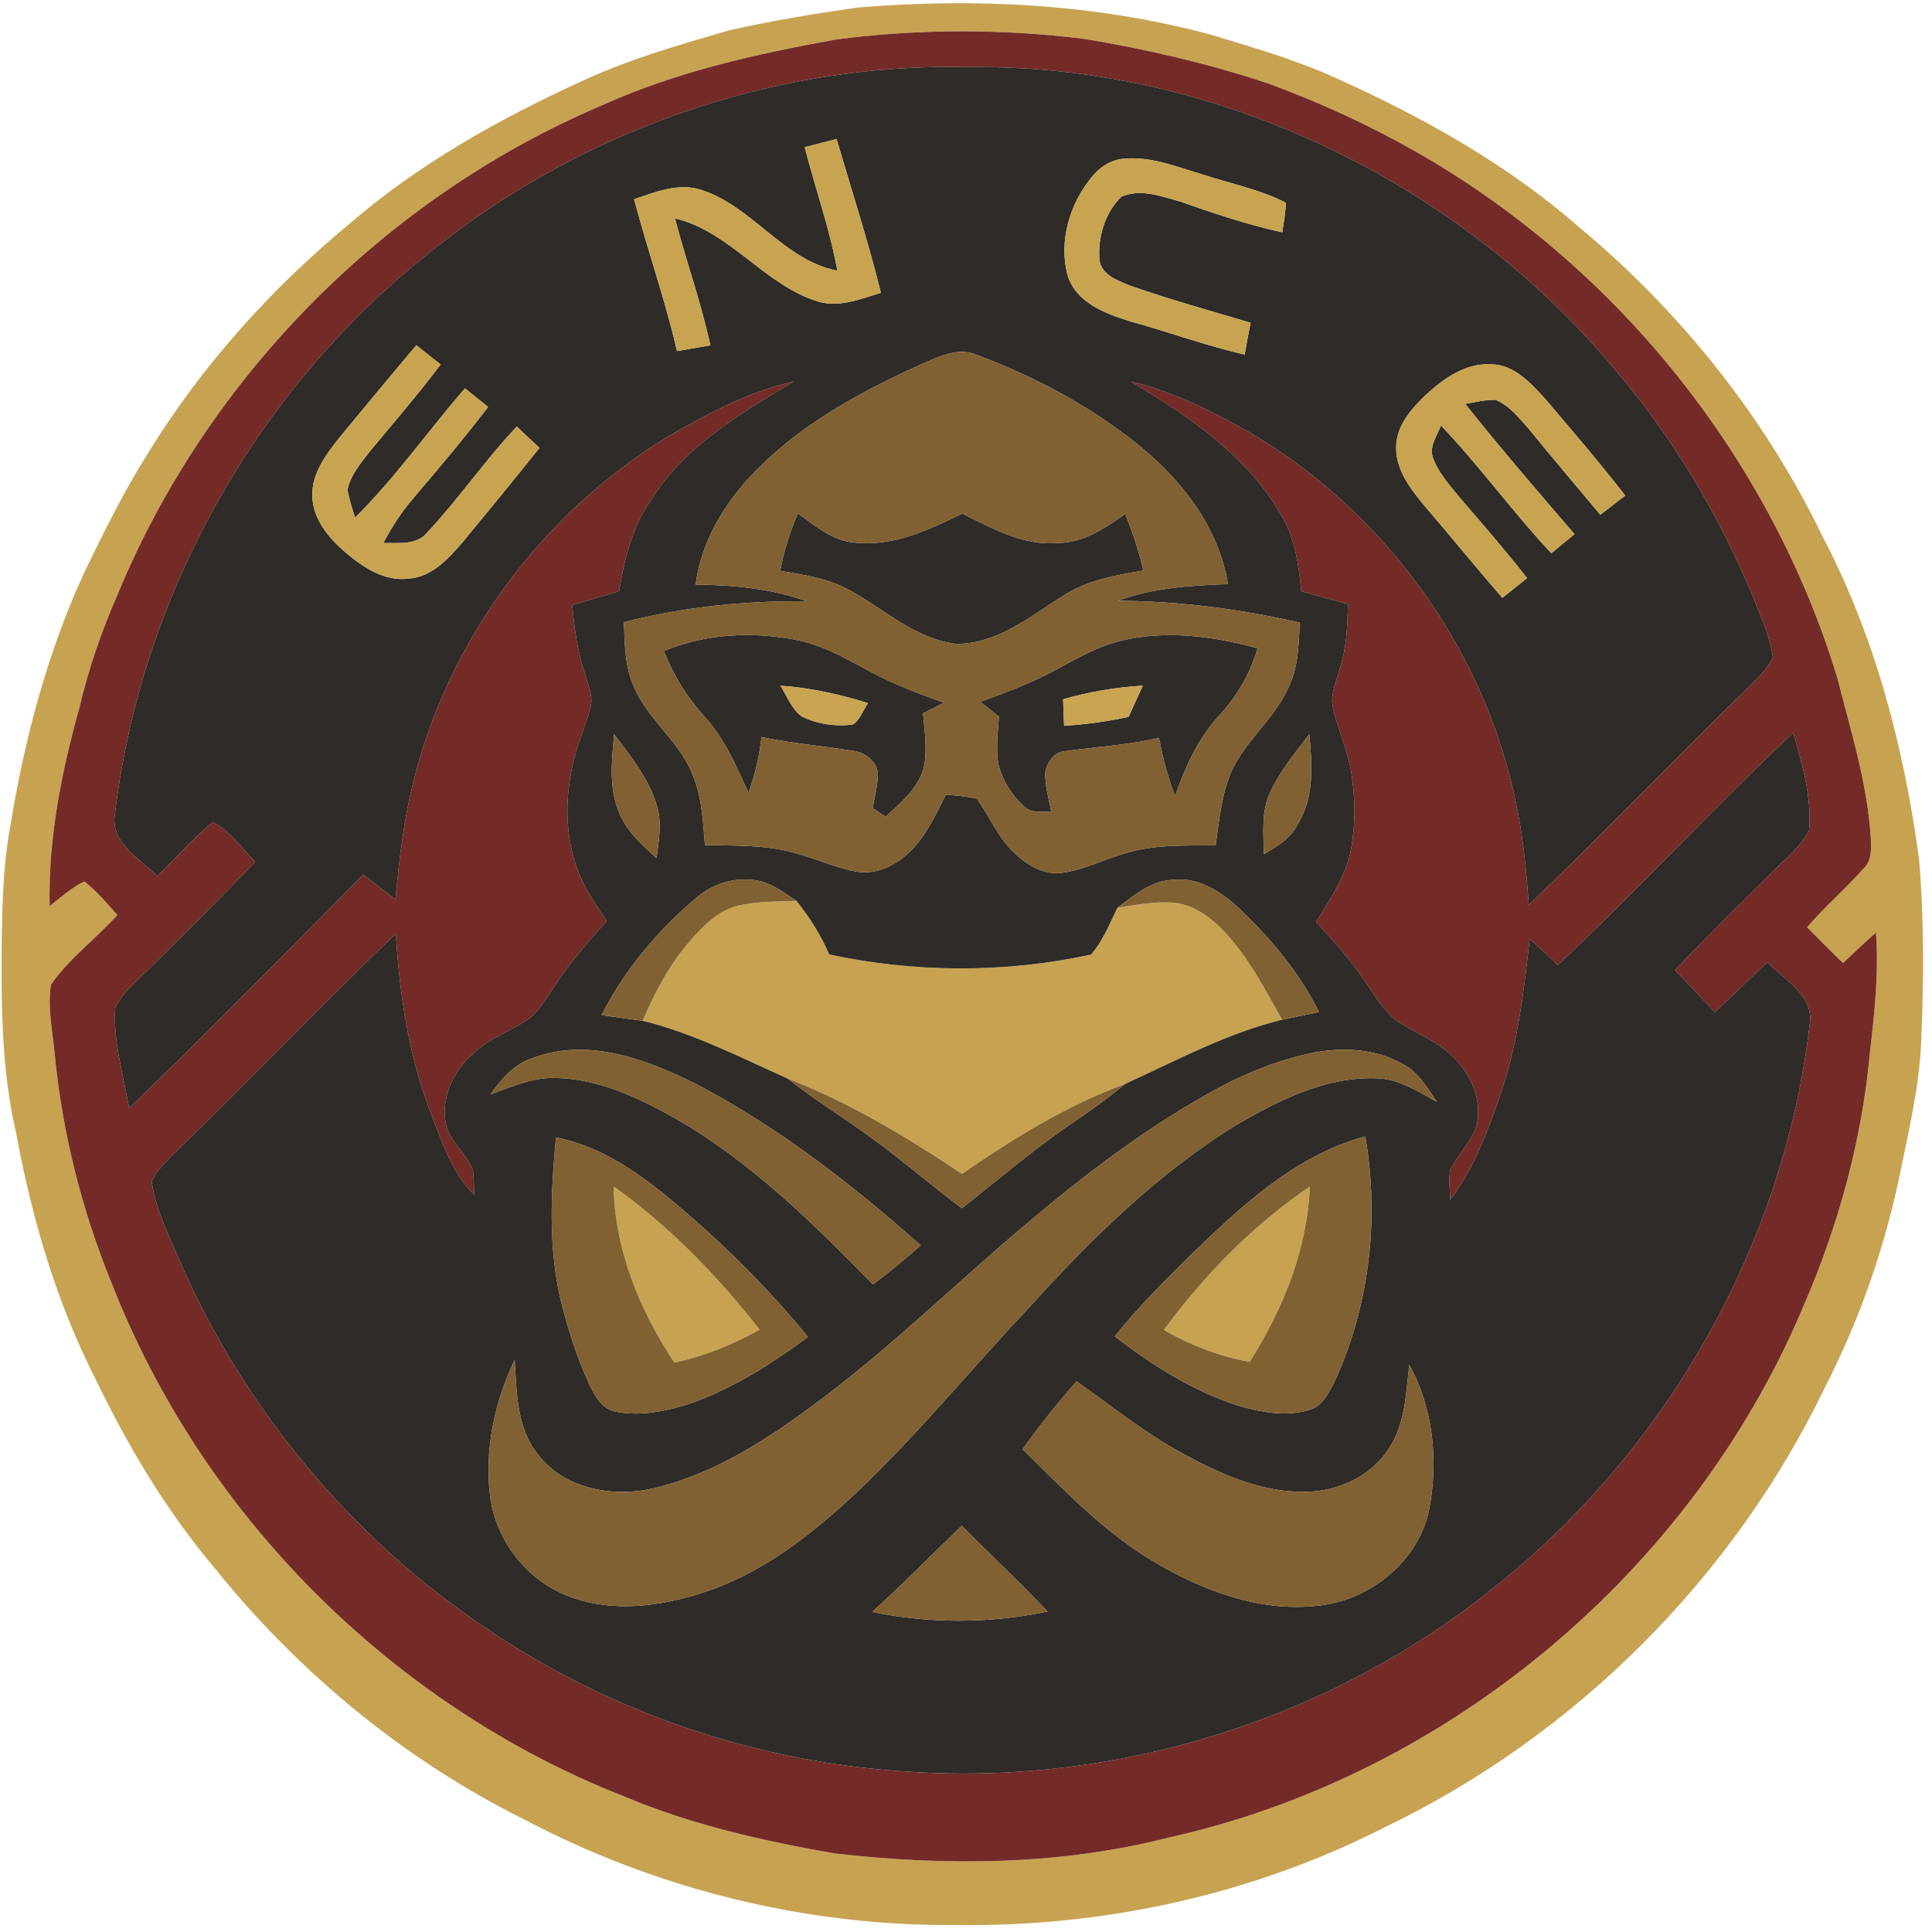 <?xml version="1.0" encoding="UTF-8" standalone="no"?>
<svg
   xmlns:dc="http://purl.org/dc/elements/1.1/"
   xmlns:cc="http://creativecommons.org/ns#"
   xmlns:rdf="http://www.w3.org/1999/02/22-rdf-syntax-ns#"
   xmlns:svg="http://www.w3.org/2000/svg"
   xmlns="http://www.w3.org/2000/svg"
   xmlns:sodipodi="http://sodipodi.sourceforge.net/DTD/sodipodi-0.dtd"
   xmlns:inkscape="http://www.inkscape.org/namespaces/inkscape"
   width="64pt"
   height="64pt"
   viewBox="0 0 64 64"
   version="1.1"
   id="svg140"
   sodipodi:docname="ence.svg"
   inkscape:version="0.92.3 (2405546, 2018-03-11)">
  <defs
     id="defs144" />
  <sodipodi:namedview
     pagecolor="#ffffff"
     bordercolor="#666666"
     borderopacity="1"
     objecttolerance="10"
     gridtolerance="10"
     guidetolerance="10"
     inkscape:pageopacity="0"
     inkscape:pageshadow="2"
     inkscape:window-width="1920"
     inkscape:window-height="1001"
     id="namedview142"
     showgrid="false"
     inkscape:zoom="5.28"
     inkscape:cx="58.495669"
     inkscape:cy="64.424821"
     inkscape:window-x="-9"
     inkscape:window-y="-9"
     inkscape:window-maximized="1"
     inkscape:current-layer="svg140" />
  <g
     id="#c7a351ff"
     transform="matrix(0.199,0,0,0.199,-47.723,-7.858)">
    <path
       d="m 382.46,40.75 c 19.59,-1.64 39.52,-0.65 58.57,4.41 7.24,2.2 14.56,4.27 21.45,7.44 14.35,6.5 28.29,14.27 40.19,24.7 16.96,14.09 31,31.74 40.6,51.61 8.71,16.62 13.49,35.03 15.99,53.55 0.89,10.17 0.78,20.42 0.36,30.62 -0.32,7.09 -1.93,14.03 -3.35,20.96 -2.55,12.63 -6.78,24.93 -12.67,36.39 -15.23,31.68 -41.5,57.93 -73.17,73.18 -21.98,11.23 -46.79,16.68 -71.44,16.32 -25,0.24 -50,-5.99 -72.1,-17.66 -19.92,-9.94 -37.43,-24.46 -51.37,-41.78 -8.01,-9.49 -14.39,-20.24 -19.78,-31.39 -6.54,-12.85 -10.63,-26.81 -13.23,-40.95 -2.53,-10.86 -2.51,-22.07 -2.4,-33.16 0.13,-5.96 0.3,-11.95 1.4,-17.83 2.35,-14.55 6.15,-28.95 12.33,-42.37 3.32,-6.86 6.69,-13.72 10.8,-20.17 8.86,-14.34 20.27,-27.04 33.24,-37.78 11.56,-10.04 25.06,-17.57 38.94,-23.92 7.82,-3.62 16.14,-5.99 24.4,-8.39 7.01,-1.6 14.13,-2.74 21.24,-3.78 m -3.54,5.32 c -13.26,2.4 -26.57,5.37 -38.9,10.95 -36.07,15.31 -65.65,45.19 -80.62,81.4 -2.65,6.06 -4.83,12.32 -6.34,18.76 -3,10.79 -5.24,21.89 -4.98,33.15 1.86,-1.47 3.63,-3.08 5.78,-4.11 2.07,1.61 3.77,3.63 5.49,5.59 -3.58,3.97 -8,7.19 -11.06,11.6 -0.59,3.82 0.27,7.67 0.62,11.47 1.28,13.22 4.56,26.24 9.61,38.51 15.08,38.42 46.67,70 85.09,85.1 11.24,4.75 23.22,7.46 35.21,9.54 18.45,2.11 37.41,1.98 55.48,-2.64 46.65,-10.34 87.17,-44.39 105.69,-88.39 5.81,-13.36 9.74,-27.59 11.08,-42.11 0.77,-6.7 1.52,-13.43 1.03,-20.18 -1.86,1.67 -3.69,3.37 -5.5,5.09 -2,-1.97 -3.99,-3.96 -5.97,-5.96 2.96,-3.44 6.43,-6.41 9.43,-9.81 1.39,-1.29 1.23,-3.28 1.18,-4.99 -0.57,-9.15 -3.35,-17.95 -5.6,-26.78 -11.19,-36.72 -36.92,-68.68 -70.29,-87.61 -7.83,-4.45 -16.06,-8.19 -24.51,-11.3 -9.99,-3.31 -20.28,-5.7 -30.66,-7.41 -13.68,-1.67 -27.59,-1.67 -41.26,0.13 z"
       id="path79"
       inkscape:connector-curvature="0"
       style="opacity:1;fill:#c7a351" />
    <path
       d="m 362.41,190.31 c 3.26,-0.81 6.65,-0.71 9.98,-0.87 2.19,2.73 4.07,5.7 5.46,8.93 14.31,3.06 29.27,3.13 43.57,0.02 1.99,-2.27 3.09,-5.13 4.4,-7.8 3.01,-0.45 6.04,-1.05 9.1,-0.86 3.41,0.22 6.32,2.35 8.6,4.73 4.08,4.32 6.83,9.64 9.72,14.78 -9.22,2.25 -17.57,6.8 -26.15,10.69 -9.75,3.59 -18.62,9.1 -27.14,14.96 -9.19,-6.11 -18.7,-11.87 -29.02,-15.86 -7.92,-3.53 -15.67,-7.54 -24.14,-9.62 2.07,-4.84 4.58,-9.56 8.09,-13.53 2.08,-2.34 4.43,-4.71 7.53,-5.57 z"
       id="path81"
       inkscape:connector-curvature="0"
       style="opacity:1;fill:#c7a351" />
    <path
       d="m 341.96,236.97 c 9.26,6.63 17.31,14.89 24.29,23.85 -4.44,2.5 -9.19,4.42 -14.17,5.49 -5.79,-8.7 -9.93,-18.78 -10.12,-29.34 z"
       id="path83"
       inkscape:connector-curvature="0"
       style="opacity:1;fill:#c7a351" />
    <path
       d="m 433.56,260.87 c 6.74,-9.16 14.86,-17.46 24.3,-23.87 -0.43,10.48 -4.45,20.43 -10.03,29.19 -5.04,-0.93 -9.85,-2.74 -14.27,-5.32 z"
       id="path85"
       inkscape:connector-curvature="0"
       style="opacity:1;fill:#c7a351" />
  </g>
  <g
     id="#742b28ff"
     transform="matrix(0.199,0,0,0.199,-47.723,-7.858)">
    <path
       d="m 378.92,46.07 c 13.67,-1.8 27.58,-1.8 41.26,-0.13 10.38,1.71 20.67,4.1 30.66,7.41 8.45,3.11 16.68,6.85 24.51,11.3 33.37,18.93 59.1,50.89 70.29,87.61 2.25,8.83 5.03,17.63 5.6,26.78 0.05,1.71 0.21,3.7 -1.18,4.99 -3,3.4 -6.47,6.37 -9.43,9.81 1.98,2 3.97,3.99 5.97,5.96 1.81,-1.72 3.64,-3.42 5.5,-5.09 0.49,6.75 -0.26,13.48 -1.03,20.18 -1.34,14.52 -5.27,28.75 -11.08,42.11 -18.52,44 -59.04,78.05 -105.69,88.39 -18.07,4.62 -37.03,4.75 -55.48,2.64 -11.99,-2.08 -23.97,-4.79 -35.21,-9.54 -38.42,-15.1 -70.01,-46.68 -85.09,-85.1 -5.05,-12.27 -8.33,-25.29 -9.61,-38.51 -0.35,-3.8 -1.21,-7.65 -0.62,-11.47 3.06,-4.41 7.48,-7.63 11.06,-11.6 -1.72,-1.96 -3.42,-3.98 -5.49,-5.59 -2.15,1.03 -3.92,2.64 -5.78,4.11 -0.26,-11.26 1.98,-22.36 4.98,-33.15 1.51,-6.44 3.69,-12.7 6.34,-18.76 14.97,-36.21 44.55,-66.09 80.62,-81.4 12.33,-5.58 25.64,-8.55 38.9,-10.95 m -69.14,36.71 c -27.92,22.7 -46.59,56.52 -50.84,92.26 -0.81,4.79 4.19,7.35 7.04,10.27 3.13,-2.94 5.92,-6.24 9.24,-8.97 2.93,1.5 4.86,4.3 7.06,6.65 -5.61,5.82 -11.33,11.53 -17.08,17.21 -2.18,2.23 -4.79,4.19 -6.2,7.03 -0.39,5.66 1.36,11.19 2.31,16.73 13.22,-12.72 26.04,-25.87 38.99,-38.88 1.77,1.38 3.55,2.76 5.33,4.13 0.62,-6.3 1.31,-12.62 2.8,-18.79 5.73,-24.07 21.51,-45.47 42.64,-58.31 6.6,-3.76 13.39,-7.44 20.87,-9.12 -8.7,5.27 -17.95,10.61 -23.54,19.43 -3.25,4.54 -4.66,10.03 -5.52,15.47 -2.6,0.79 -5.2,1.57 -7.8,2.35 0.32,3.94 0.9,7.89 2.19,11.65 0.45,1.75 1.35,3.56 0.83,5.4 -0.71,2.77 -1.9,5.39 -2.62,8.17 -1.63,6.08 -1.75,12.71 0.43,18.68 1.13,3.14 3.06,5.89 4.9,8.64 -2.98,3.38 -5.99,6.76 -8.46,10.54 -1.36,1.94 -2.51,4.12 -4.36,5.65 -2.96,2.13 -6.56,3.24 -9.26,5.74 -3.14,2.78 -5.36,6.91 -4.81,11.2 0.3,3.36 3.49,5.37 4.63,8.38 0.13,1.35 0.18,2.71 0.17,4.07 -3.76,-3.77 -5.39,-8.94 -7.27,-13.78 -3.63,-9.47 -5.14,-19.6 -5.74,-29.68 -12.55,12.04 -24.55,24.64 -37.05,36.74 -1.35,1.38 -2.81,2.75 -3.61,4.54 0.73,4.88 3.04,9.33 4.95,13.83 10.77,24.34 28.47,45.58 50.58,60.41 20.91,14.26 45.78,22.61 71.04,24.02 34.65,2.21 70.01,-8.95 97.03,-30.8 28.72,-22.83 48.17,-57.18 52.42,-93.68 0.75,-4.78 -4.25,-7.36 -7.07,-10.31 -2.9,2.77 -5.78,5.56 -8.69,8.33 -2.22,-2.33 -4.45,-4.66 -6.66,-7 5.23,-5.54 10.68,-10.87 16.09,-16.24 2.18,-2.22 4.76,-4.19 6.22,-6.99 0.48,-5.55 -1.12,-11 -2.64,-16.28 -13.33,12.6 -25.79,26.1 -39.17,38.65 -1.59,-1.44 -3.12,-2.92 -4.71,-4.34 -0.93,8.45 -1.91,16.98 -4.59,25.09 -2.17,6.4 -4.51,12.9 -8.62,18.36 -0.07,-1.66 -0.26,-3.33 -0.03,-4.97 1.29,-2.66 3.68,-4.73 4.47,-7.62 0.87,-4.16 -1.07,-8.42 -4.02,-11.29 -2.79,-2.76 -6.65,-3.97 -9.75,-6.29 -2.04,-1.68 -3.32,-4.04 -4.83,-6.17 -2.36,-3.58 -5.28,-6.75 -8.17,-9.91 2.36,-3.84 4.99,-7.69 5.82,-12.2 0.76,-4.15 0.71,-8.43 0.05,-12.58 -0.58,-3.72 -2.19,-7.15 -3.05,-10.79 -0.54,-2.23 0.55,-4.4 1.07,-6.52 1.19,-3.5 1.36,-7.21 1.4,-10.87 -2.59,-0.68 -5.18,-1.38 -7.76,-2.11 -0.41,-4.44 -1.08,-9.01 -3.45,-12.88 -5.72,-9.83 -15.38,-16.32 -24.91,-22.03 7.2,1.71 13.84,5.1 20.23,8.74 22.41,13.35 38.92,36.35 43.98,61.98 1.13,5.4 1.62,10.9 2.02,16.39 12.59,-12 24.56,-24.63 37.07,-36.72 1.33,-1.37 2.77,-2.72 3.56,-4.49 -0.45,-3.38 -1.9,-6.52 -3.14,-9.65 C 526.21,125.71 518.7,112.94 509.26,101.74 483.08,69.9 442.34,50.15 400.99,50.65 368.05,49.89 335.07,61.74 309.78,82.78 Z"
       id="path88"
       inkscape:connector-curvature="0"
       style="opacity:1;fill:#742b28" />
  </g>
  <g
     id="#2e2b28ff"
     transform="matrix(0.199,0,0,0.199,-47.723,-7.858)">
    <path
       d="m 309.78,82.78 c 25.29,-21.04 58.27,-32.89 91.21,-32.13 41.35,-0.5 82.09,19.25 108.27,51.09 9.44,11.2 16.95,23.97 22.53,37.51 1.24,3.13 2.69,6.27 3.14,9.65 -0.79,1.77 -2.23,3.12 -3.56,4.49 -12.51,12.09 -24.48,24.72 -37.07,36.72 -0.4,-5.49 -0.89,-10.99 -2.02,-16.39 -5.06,-25.63 -21.57,-48.63 -43.98,-61.98 -6.39,-3.64 -13.03,-7.03 -20.23,-8.74 9.53,5.71 19.19,12.2 24.91,22.03 2.37,3.87 3.04,8.44 3.45,12.88 2.58,0.73 5.17,1.43 7.76,2.11 -0.04,3.66 -0.21,7.37 -1.4,10.87 -0.52,2.12 -1.61,4.29 -1.07,6.52 0.86,3.64 2.47,7.07 3.05,10.79 0.66,4.15 0.71,8.43 -0.05,12.58 -0.83,4.51 -3.46,8.36 -5.82,12.2 2.89,3.16 5.81,6.33 8.17,9.91 1.51,2.13 2.79,4.49 4.83,6.17 3.1,2.32 6.96,3.53 9.75,6.29 2.95,2.87 4.89,7.13 4.02,11.29 -0.79,2.89 -3.18,4.96 -4.47,7.62 -0.23,1.64 -0.04,3.31 0.03,4.97 4.11,-5.46 6.45,-11.96 8.62,-18.36 2.68,-8.11 3.66,-16.64 4.59,-25.09 1.59,1.42 3.12,2.9 4.71,4.34 13.38,-12.55 25.84,-26.05 39.17,-38.65 1.52,5.28 3.12,10.73 2.64,16.28 -1.46,2.8 -4.04,4.77 -6.22,6.99 -5.41,5.37 -10.86,10.7 -16.09,16.24 2.21,2.34 4.44,4.67 6.66,7 2.91,-2.77 5.79,-5.56 8.69,-8.33 2.82,2.95 7.82,5.53 7.07,10.31 -4.25,36.5 -23.7,70.85 -52.42,93.68 -27.02,21.85 -62.38,33.01 -97.03,30.8 -25.26,-1.41 -50.13,-9.76 -71.04,-24.02 -22.11,-14.83 -39.81,-36.07 -50.58,-60.41 -1.91,-4.5 -4.22,-8.95 -4.95,-13.83 0.8,-1.79 2.26,-3.16 3.61,-4.54 12.5,-12.1 24.5,-24.7 37.05,-36.74 0.6,10.08 2.11,20.21 5.74,29.68 1.88,4.84 3.51,10.01 7.27,13.78 0.01,-1.36 -0.04,-2.72 -0.17,-4.07 -1.14,-3.01 -4.33,-5.02 -4.63,-8.38 -0.55,-4.29 1.67,-8.42 4.81,-11.2 2.7,-2.5 6.3,-3.61 9.26,-5.74 1.85,-1.53 3,-3.71 4.36,-5.65 2.47,-3.78 5.48,-7.16 8.46,-10.54 -1.84,-2.75 -3.77,-5.5 -4.9,-8.64 -2.18,-5.97 -2.06,-12.6 -0.43,-18.68 0.72,-2.78 1.91,-5.4 2.62,-8.17 0.52,-1.84 -0.38,-3.65 -0.83,-5.4 -1.29,-3.76 -1.87,-7.71 -2.19,-11.65 2.6,-0.78 5.2,-1.56 7.8,-2.35 0.86,-5.44 2.27,-10.93 5.52,-15.47 5.59,-8.82 14.84,-14.16 23.54,-19.43 -7.48,1.68 -14.27,5.36 -20.87,9.12 -21.13,12.84 -36.91,34.24 -42.64,58.31 -1.49,6.17 -2.18,12.49 -2.8,18.79 -1.78,-1.37 -3.56,-2.75 -5.33,-4.13 -12.95,13.01 -25.77,26.16 -38.99,38.88 -0.95,-5.54 -2.7,-11.07 -2.31,-16.73 1.41,-2.84 4.02,-4.8 6.2,-7.03 5.75,-5.68 11.47,-11.39 17.08,-17.21 -2.2,-2.35 -4.13,-5.15 -7.06,-6.65 -3.32,2.73 -6.11,6.03 -9.24,8.97 -2.85,-2.92 -7.85,-5.48 -7.04,-10.27 4.25,-35.74 22.92,-69.56 50.84,-92.26 m 63.99,-18.79 c 1.76,6.87 4.16,13.58 5.44,20.56 C 370,82.77 364.84,73.37 355.9,70.91 c -3.61,-0.87 -7.17,0.62 -10.53,1.74 2.22,8.47 5.18,16.73 7.14,25.28 1.85,-0.32 3.69,-0.64 5.55,-0.96 -1.54,-7.16 -4.05,-14.05 -5.88,-21.13 9.28,2.21 14.97,11.25 24.06,13.92 3.47,0.89 6.93,-0.54 10.21,-1.53 -2.12,-8.63 -4.89,-17.08 -7.37,-25.61 -1.78,0.46 -3.54,0.92 -5.31,1.37 m 47.97,4.75 c -3.84,4.5 -5.78,10.91 -4.17,16.71 1.45,4.44 6.26,6.25 10.32,7.51 6.4,1.76 12.64,4.07 19.12,5.55 0.3,-1.77 0.63,-3.53 0.99,-5.29 -6.69,-1.99 -13.42,-3.86 -20.01,-6.16 -2.03,-0.84 -4.74,-1.73 -5.15,-4.22 -0.33,-3.77 0.87,-7.88 3.6,-10.57 3.11,-1.45 6.61,-0.13 9.71,0.73 5.63,1.97 11.28,3.88 17.12,5.16 0.25,-1.63 0.52,-3.26 0.6,-4.92 -4.27,-2.21 -9.05,-3.13 -13.59,-4.62 -4.33,-1.26 -8.69,-3.12 -13.28,-2.72 -2.08,0.13 -3.96,1.26 -5.26,2.84 M 309.11,96.96 c -4.29,5.1 -8.55,10.22 -12.79,15.37 -2.2,2.79 -4.59,5.9 -4.52,9.64 0.06,3.94 2.77,7.16 5.64,9.57 2.89,2.44 6.43,4.78 10.41,4.26 3.84,-0.25 6.58,-3.29 8.94,-6.01 4.3,-5.23 8.61,-10.45 12.83,-15.75 -1.27,-1.17 -2.52,-2.35 -3.77,-3.54 -5.28,5.54 -9.57,11.92 -14.8,17.49 -1.79,2.32 -4.85,1.85 -7.42,1.89 1.38,-2.62 2.99,-5.12 4.91,-7.36 4.26,-5.03 8.54,-10.05 12.52,-15.29 -1.28,-1.03 -2.56,-2.06 -3.84,-3.1 -6.18,7.11 -11.59,14.89 -18.3,21.52 -0.47,-1.54 -1,-3.08 -1.26,-4.67 0.54,-2.51 2.31,-4.5 3.83,-6.49 3.94,-4.74 7.96,-9.41 11.68,-14.33 -1.35,-1.07 -2.71,-2.13 -4.06,-3.2 m 84.7,2.87 c -9.7,4.39 -19.34,9.43 -27.05,16.91 -5.63,5.35 -10.13,12.21 -11.14,20.05 6.26,0.09 12.57,0.65 18.51,2.79 -10.26,-0.1 -20.51,0.92 -30.45,3.48 0.12,3.57 0.13,7.28 1.6,10.62 2.23,5.42 7.36,8.96 9.65,14.34 1.7,3.81 1.9,8.05 2.23,12.14 4.83,0.13 9.75,-0.07 14.46,1.18 3.63,0.9 7.04,2.56 10.73,3.23 3.06,0.57 6.13,-0.83 8.39,-2.82 3.03,-2.67 4.74,-6.43 6.51,-9.98 1.73,0.15 3.47,0.26 5.16,0.67 2.16,2.92 3.5,6.45 6.2,8.96 2.15,2.11 5.1,3.86 8.23,3.34 3.68,-0.56 7.02,-2.31 10.59,-3.3 4.78,-1.41 9.81,-1.18 14.74,-1.23 0.56,-3.91 0.92,-7.92 2.36,-11.64 2.17,-5.49 7.26,-9.11 9.68,-14.46 1.71,-3.39 1.81,-7.27 1.95,-10.98 -9.95,-2.27 -20.1,-3.59 -30.3,-3.63 5.88,-2.16 12.16,-2.57 18.37,-2.78 -1.53,-9.37 -7.62,-17.25 -14.83,-23.1 -8.06,-6.51 -17.34,-11.45 -27.02,-15.07 -2.89,-1.24 -5.9,0.16 -8.57,1.28 m 83.39,5.36 c -2.45,2.33 -5,5.21 -4.98,8.8 -0.03,3.89 2.55,7.06 4.89,9.9 4.3,5.01 8.46,10.13 12.79,15.12 1.37,-1.1 2.74,-2.19 4.12,-3.29 -3.61,-4.62 -7.46,-9.04 -11.28,-13.49 -1.67,-2.04 -3.51,-4.07 -4.41,-6.6 -0.64,-1.89 0.74,-3.62 1.34,-5.32 6.48,6.78 11.96,14.43 18.38,21.27 1.28,-1.07 2.57,-2.13 3.86,-3.18 -6.16,-7.15 -12.31,-14.3 -18.19,-21.68 1.67,-0.28 3.34,-0.73 5.06,-0.67 2.28,0.94 3.85,2.95 5.45,4.75 3.95,4.83 7.96,9.61 11.98,14.38 1.38,-1.07 2.76,-2.14 4.15,-3.2 -4.26,-5.49 -8.8,-10.75 -13.28,-16.05 -2.44,-2.64 -5.21,-5.79 -9.11,-5.8 -4.2,-0.22 -7.83,2.36 -10.77,5.06 m -135.16,56.54 c -0.35,4.18 -0.9,8.58 0.67,12.6 1.17,3.31 3.86,5.7 6.39,7.99 0.36,-2.8 0.91,-5.71 0.12,-8.49 -1.28,-4.59 -4.35,-8.37 -7.18,-12.1 m 109.25,9.55 c -1.55,3.24 -1.15,6.92 -1.09,10.39 2.15,-1.25 4.46,-2.57 5.59,-4.91 2.84,-4.49 2.45,-10 1.98,-15.05 -2.35,3.05 -4.82,6.07 -6.48,9.57 m -95.42,17.55 c -6.51,5.43 -12.05,12.07 -15.92,19.63 2.28,0.33 4.56,0.65 6.84,0.95 8.47,2.08 16.22,6.09 24.14,9.62 4.51,3.57 9.45,6.55 14.07,9.97 5.11,3.7 9.87,7.86 14.94,11.62 6.09,-4.82 12,-9.87 18.44,-14.24 2.99,-2.03 5.93,-4.13 8.71,-6.45 8.58,-3.89 16.93,-8.44 26.15,-10.69 2.05,-0.42 4.09,-0.84 6.14,-1.28 -3.23,-6.52 -7.96,-12.18 -13.21,-17.17 -2.99,-2.81 -6.81,-5.34 -11.11,-4.84 -3.63,0.13 -6.47,2.6 -9.24,4.64 -1.31,2.67 -2.41,5.53 -4.4,7.8 -14.3,3.11 -29.26,3.04 -43.57,-0.02 -1.39,-3.23 -3.27,-6.2 -5.46,-8.93 -2.3,-1.46 -4.57,-3.36 -7.42,-3.48 -3.29,-0.37 -6.59,0.76 -9.1,2.87 m -27.23,26.74 c -3.18,0.94 -5.35,3.53 -7.21,6.11 3.42,-1.23 6.85,-2.81 10.56,-2.75 7.31,0.02 14.09,3.28 20.33,6.78 12.5,7.17 22.8,17.37 32.81,27.59 2.74,-2.06 5.39,-4.23 7.95,-6.51 -11.4,-10.12 -23.58,-19.58 -37.11,-26.7 -8.29,-4.17 -18.12,-7.97 -27.33,-4.52 m 129.21,-0.72 c -6.06,1.31 -11.8,3.78 -17.17,6.83 -10.63,6 -20.39,13.42 -29.69,21.28 -12.15,10.19 -23.43,21.41 -36.26,30.78 -7.76,5.71 -16.12,11.02 -25.57,13.37 -6.89,1.75 -15.3,0.44 -19.81,-5.52 -3.54,-4.42 -3.53,-10.33 -3.86,-15.7 -3.41,7.07 -5.07,15.06 -4.07,22.89 1.06,7.35 6.27,13.99 13.3,16.51 7.32,2.75 15.44,1.55 22.67,-0.88 10.4,-3.5 19.02,-10.68 26.81,-18.2 9.45,-9.25 17.88,-19.47 26.94,-29.1 10.31,-11.38 21.4,-22.31 34.55,-30.4 7.07,-4.13 14.87,-8.03 23.28,-7.72 3.72,0.06 6.88,2.21 10.03,3.91 -1.58,-2.32 -3.06,-4.92 -5.64,-6.26 -4.68,-2.68 -10.35,-2.89 -15.51,-1.79 m -125.49,13.98 c -0.88,9.28 -1.32,18.78 0.99,27.89 1.18,4.55 2.62,9.05 4.6,13.31 0.95,1.9 2.16,4.14 4.49,4.48 4.22,0.78 8.57,-0.16 12.59,-1.49 6.99,-2.53 13.32,-6.56 19.26,-10.97 -6.89,-8.51 -14.76,-16.2 -23.19,-23.17 -5.5,-4.54 -11.61,-8.66 -18.74,-10.05 m 105.35,19.88 c -4.28,4.25 -8.56,8.52 -12.33,13.23 6.14,4.76 12.84,8.99 20.26,11.44 3.95,1.19 8.31,2.06 12.35,0.73 1.96,-0.64 2.93,-2.65 3.85,-4.34 5.93,-12.75 7.64,-27.27 5.24,-41.1 -11.75,3.17 -20.86,11.79 -29.37,20.04 m 36.7,17.98 c -0.56,4.59 -0.63,9.53 -3.18,13.57 -2.91,4.88 -8.66,7.57 -14.23,7.55 -7.28,0.11 -14.11,-2.97 -20.37,-6.39 -6.26,-3.39 -11.81,-7.89 -17.6,-11.99 -3.18,3.61 -6.18,7.39 -8.99,11.29 6.93,6.86 13.78,14.03 22.28,18.99 8.03,4.66 17.27,8.12 26.71,7.09 8.74,-0.8 16.96,-7.36 18.7,-16.13 1.53,-8.06 0.68,-16.72 -3.32,-23.98 m -89.4,41.13 c 9.61,1.97 19.57,1.94 29.18,-0.07 -4.62,-4.91 -9.56,-9.49 -14.28,-14.3 -4.93,4.83 -9.8,9.72 -14.9,14.37 z"
       id="path91"
       inkscape:connector-curvature="0"
       style="opacity:1;fill:#2e2b28" />
    <path
       d="m 369.69,134.52 c 0.6,-3.3 1.61,-6.5 2.95,-9.57 2.88,2.05 5.78,4.59 9.48,4.86 6.35,0.7 12.32,-2.1 17.86,-4.84 4.97,2.43 10.13,5.4 15.88,4.91 4.27,-0.02 7.91,-2.46 11.26,-4.84 1.26,3.06 2.28,6.21 3.02,9.43 -4.65,0.77 -9.45,1.6 -13.45,4.26 -5.44,3.42 -10.91,7.97 -17.68,7.94 -6.79,-0.78 -11.95,-5.75 -17.72,-8.9 -3.55,-2.02 -7.64,-2.59 -11.6,-3.25 z"
       id="path93"
       inkscape:connector-curvature="0"
       style="opacity:1;fill:#2e2b28" />
    <path
       d="m 350.32,147.86 c 7.09,-2.95 15.04,-3.32 22.51,-1.75 4.27,0.9 8.05,3.15 11.85,5.18 3.91,2.11 8.09,3.65 12.26,5.18 -1.16,0.58 -2.31,1.17 -3.47,1.76 0.24,2.83 0.69,5.7 0.23,8.53 -0.73,3.73 -3.83,6.23 -6.46,8.69 -0.54,-0.36 -1.62,-1.08 -2.16,-1.44 0.36,-1.93 0.86,-3.86 0.87,-5.84 -0.3,-2.07 -2.23,-3.5 -4.23,-3.7 -5.03,-0.84 -10.14,-1.23 -15.14,-2.29 -0.36,3.17 -1.07,6.3 -2.18,9.29 -2,-4.42 -3.94,-8.98 -7.24,-12.62 -2.94,-3.21 -5.24,-6.94 -6.84,-10.99 m 19.41,5.77 c 1.11,1.75 1.85,3.92 3.59,5.15 2.59,1.25 5.59,1.69 8.44,1.32 1.27,-0.79 1.71,-2.38 2.54,-3.57 -4.74,-1.48 -9.61,-2.56 -14.57,-2.9 z"
       id="path95"
       inkscape:connector-curvature="0"
       style="opacity:1;fill:#2e2b28" />
    <path
       d="m 426.19,146.2 c 7.58,-1.9 15.53,-0.83 22.97,1.2 -1.24,4.22 -3.46,8.06 -6.46,11.28 -3.5,3.78 -5.58,8.54 -7.3,13.33 -1.18,-3.14 -2.04,-6.39 -2.65,-9.69 -5.09,1.2 -10.32,1.46 -15.48,2.19 -1.91,0.05 -3.18,1.84 -3.46,3.59 -0.05,2.22 0.58,4.39 1.02,6.56 -1.53,-0.19 -3.37,0.32 -4.55,-0.94 -2.03,-1.82 -3.57,-4.24 -4.24,-6.88 -0.51,-2.67 -0.1,-5.39 0.05,-8.06 -1.03,-0.83 -2.06,-1.65 -3.09,-2.46 3.7,-1.35 7.41,-2.7 10.93,-4.49 4.02,-2.01 7.85,-4.53 12.26,-5.63 m -9.41,9.68 c 0.05,1.48 0.1,2.95 0.17,4.43 3.61,-0.24 7.2,-0.72 10.74,-1.49 0.78,-1.73 1.57,-3.46 2.35,-5.19 -4.5,0.24 -8.93,1.04 -13.26,2.25 z"
       id="path97"
       inkscape:connector-curvature="0"
       style="opacity:1;fill:#2e2b28" />
  </g>
  <g
     id="#c8a451ff"
     transform="matrix(0.199,0,0,0.199,-47.723,-7.858)">
    <path
       d="m 373.77,63.99 c 1.77,-0.45 3.53,-0.91 5.31,-1.37 2.48,8.53 5.25,16.98 7.37,25.61 -3.28,0.99 -6.74,2.42 -10.21,1.53 -9.09,-2.67 -14.78,-11.71 -24.06,-13.92 1.83,7.08 4.34,13.97 5.88,21.13 -1.86,0.32 -3.7,0.64 -5.55,0.96 -1.96,-8.55 -4.92,-16.81 -7.14,-25.28 3.36,-1.12 6.92,-2.61 10.53,-1.74 8.94,2.46 14.1,11.86 23.31,13.64 -1.28,-6.98 -3.68,-13.69 -5.44,-20.56 z"
       id="path100"
       inkscape:connector-curvature="0"
       style="opacity:1;fill:#c8a451" />
    <path
       d="m 421.74,68.74 c 1.3,-1.58 3.18,-2.71 5.26,-2.84 4.59,-0.4 8.95,1.46 13.28,2.72 4.54,1.49 9.32,2.41 13.59,4.62 -0.08,1.66 -0.35,3.29 -0.6,4.92 -5.84,-1.28 -11.49,-3.19 -17.12,-5.16 -3.1,-0.86 -6.6,-2.18 -9.71,-0.73 -2.73,2.69 -3.93,6.8 -3.6,10.57 0.41,2.49 3.12,3.38 5.15,4.22 6.59,2.3 13.32,4.17 20.01,6.16 -0.36,1.76 -0.69,3.52 -0.99,5.29 -6.48,-1.48 -12.72,-3.79 -19.12,-5.55 -4.06,-1.26 -8.87,-3.07 -10.32,-7.51 -1.61,-5.8 0.33,-12.21 4.17,-16.71 z"
       id="path102"
       inkscape:connector-curvature="0"
       style="opacity:1;fill:#c8a451" />
    <path
       d="m 309.11,96.96 c 1.35,1.07 2.71,2.13 4.06,3.2 -3.72,4.92 -7.74,9.59 -11.68,14.33 -1.52,1.99 -3.29,3.98 -3.83,6.49 0.26,1.59 0.79,3.13 1.26,4.67 6.71,-6.63 12.12,-14.41 18.3,-21.52 1.28,1.04 2.56,2.07 3.84,3.1 -3.98,5.24 -8.26,10.26 -12.52,15.29 -1.92,2.24 -3.53,4.74 -4.91,7.36 2.57,-0.04 5.63,0.43 7.42,-1.89 5.23,-5.57 9.52,-11.95 14.8,-17.49 1.25,1.19 2.5,2.37 3.77,3.54 -4.22,5.3 -8.53,10.52 -12.83,15.75 -2.36,2.72 -5.1,5.76 -8.94,6.01 -3.98,0.52 -7.52,-1.82 -10.41,-4.26 -2.87,-2.41 -5.58,-5.63 -5.64,-9.57 -0.07,-3.74 2.32,-6.85 4.52,-9.64 4.24,-5.15 8.5,-10.27 12.79,-15.37 z"
       id="path104"
       inkscape:connector-curvature="0"
       style="opacity:1;fill:#c8a451" />
    <path
       d="m 477.2,105.19 c 2.94,-2.7 6.57,-5.28 10.77,-5.06 3.9,0.01 6.67,3.16 9.11,5.8 4.48,5.3 9.02,10.56 13.28,16.05 -1.39,1.06 -2.77,2.13 -4.15,3.2 -4.02,-4.77 -8.03,-9.55 -11.98,-14.38 -1.6,-1.8 -3.17,-3.81 -5.45,-4.75 -1.72,-0.06 -3.39,0.39 -5.06,0.67 5.88,7.38 12.03,14.53 18.19,21.68 -1.29,1.05 -2.58,2.11 -3.86,3.18 -6.42,-6.84 -11.9,-14.49 -18.38,-21.27 -0.6,1.7 -1.98,3.43 -1.34,5.32 0.9,2.53 2.74,4.56 4.41,6.6 3.82,4.45 7.67,8.87 11.28,13.49 -1.38,1.1 -2.75,2.19 -4.12,3.29 -4.33,-4.99 -8.49,-10.11 -12.79,-15.12 -2.34,-2.84 -4.92,-6.01 -4.89,-9.9 -0.02,-3.59 2.53,-6.47 4.98,-8.8 z"
       id="path106"
       inkscape:connector-curvature="0"
       style="opacity:1;fill:#c8a451" />
  </g>
  <g
     id="#816032ff"
     transform="matrix(0.199,0,0,0.199,-47.723,-7.858)">
    <path
       d="m 393.81,99.83 c 2.67,-1.12 5.68,-2.52 8.57,-1.28 9.68,3.62 18.96,8.56 27.02,15.07 7.21,5.85 13.3,13.73 14.83,23.1 -6.21,0.21 -12.49,0.62 -18.37,2.78 10.2,0.04 20.35,1.36 30.3,3.63 -0.14,3.71 -0.24,7.59 -1.95,10.98 -2.42,5.35 -7.51,8.97 -9.68,14.46 -1.44,3.72 -1.8,7.73 -2.36,11.64 -4.93,0.05 -9.96,-0.18 -14.74,1.23 -3.57,0.99 -6.91,2.74 -10.59,3.3 -3.13,0.52 -6.08,-1.23 -8.23,-3.34 -2.7,-2.51 -4.04,-6.04 -6.2,-8.96 -1.69,-0.41 -3.43,-0.52 -5.16,-0.67 -1.77,3.55 -3.48,7.31 -6.51,9.98 -2.26,1.99 -5.33,3.39 -8.39,2.82 -3.69,-0.67 -7.1,-2.33 -10.73,-3.23 -4.71,-1.25 -9.63,-1.05 -14.46,-1.18 -0.33,-4.09 -0.53,-8.33 -2.23,-12.14 -2.29,-5.38 -7.42,-8.92 -9.65,-14.34 -1.47,-3.34 -1.48,-7.05 -1.6,-10.62 9.94,-2.56 20.19,-3.58 30.45,-3.48 -5.94,-2.14 -12.25,-2.7 -18.51,-2.79 1.01,-7.84 5.51,-14.7 11.14,-20.05 7.71,-7.48 17.35,-12.52 27.05,-16.91 m -24.12,34.69 c 3.96,0.66 8.05,1.23 11.6,3.25 5.77,3.15 10.93,8.12 17.72,8.9 6.77,0.03 12.24,-4.52 17.68,-7.94 4,-2.66 8.8,-3.49 13.45,-4.26 -0.74,-3.22 -1.76,-6.37 -3.02,-9.43 -3.35,2.38 -6.99,4.82 -11.26,4.84 -5.75,0.49 -10.91,-2.48 -15.88,-4.91 -5.54,2.74 -11.51,5.54 -17.86,4.84 -3.7,-0.27 -6.6,-2.81 -9.48,-4.86 -1.34,3.07 -2.35,6.27 -2.95,9.57 m -19.37,13.34 c 1.6,4.05 3.9,7.78 6.84,10.99 3.3,3.64 5.24,8.2 7.24,12.62 1.11,-2.99 1.82,-6.12 2.18,-9.29 5,1.06 10.11,1.45 15.14,2.29 2,0.2 3.93,1.63 4.23,3.7 -0.01,1.98 -0.51,3.91 -0.87,5.84 0.54,0.36 1.62,1.08 2.16,1.44 2.63,-2.46 5.73,-4.96 6.46,-8.69 0.46,-2.83 0.01,-5.7 -0.23,-8.53 1.16,-0.59 2.31,-1.18 3.47,-1.76 -4.17,-1.53 -8.35,-3.07 -12.26,-5.18 -3.8,-2.03 -7.58,-4.28 -11.85,-5.18 -7.47,-1.57 -15.42,-1.2 -22.51,1.75 m 75.87,-1.66 c -4.41,1.1 -8.24,3.62 -12.26,5.63 -3.52,1.79 -7.23,3.14 -10.93,4.49 1.03,0.81 2.06,1.63 3.09,2.46 -0.15,2.67 -0.56,5.39 -0.05,8.06 0.67,2.64 2.21,5.06 4.24,6.88 1.18,1.26 3.02,0.75 4.55,0.94 -0.44,-2.17 -1.07,-4.34 -1.02,-6.56 0.28,-1.75 1.55,-3.54 3.46,-3.59 5.16,-0.73 10.39,-0.99 15.48,-2.19 0.61,3.3 1.47,6.55 2.65,9.69 1.72,-4.79 3.8,-9.55 7.3,-13.33 3,-3.22 5.22,-7.06 6.46,-11.28 -7.44,-2.03 -15.39,-3.1 -22.97,-1.2 z"
       id="path109"
       inkscape:connector-curvature="0"
       style="opacity:1;fill:#816032" />
    <path
       d="m 451.29,171.28 c 1.66,-3.5 4.13,-6.52 6.48,-9.57 0.47,5.05 0.86,10.56 -1.98,15.05 -1.13,2.34 -3.44,3.66 -5.59,4.91 -0.06,-3.47 -0.46,-7.15 1.09,-10.39 z"
       id="path111"
       inkscape:connector-curvature="0"
       style="opacity:1;fill:#816032" />
    <path
       d="m 355.87,188.83 c 2.51,-2.11 5.81,-3.24 9.1,-2.87 2.85,0.12 5.12,2.02 7.42,3.48 -3.33,0.16 -6.72,0.06 -9.98,0.87 -3.1,0.86 -5.45,3.23 -7.53,5.57 -3.51,3.97 -6.02,8.69 -8.09,13.53 -2.28,-0.3 -4.56,-0.62 -6.84,-0.95 3.87,-7.56 9.41,-14.2 15.92,-19.63 z"
       id="path113"
       inkscape:connector-curvature="0"
       style="opacity:1;fill:#816032" />
    <path
       d="m 425.82,190.59 c 2.77,-2.04 5.61,-4.51 9.24,-4.64 4.3,-0.5 8.12,2.03 11.11,4.84 5.25,4.99 9.98,10.65 13.21,17.17 -2.05,0.44 -4.09,0.86 -6.14,1.28 -2.89,-5.14 -5.64,-10.46 -9.72,-14.78 -2.28,-2.38 -5.19,-4.51 -8.6,-4.73 -3.06,-0.19 -6.09,0.41 -9.1,0.86 z"
       id="path115"
       inkscape:connector-curvature="0"
       style="opacity:1;fill:#816032" />
    <path
       d="m 328.64,215.57 c 9.21,-3.45 19.04,0.35 27.33,4.52 13.53,7.12 25.71,16.58 37.11,26.7 -2.56,2.28 -5.21,4.45 -7.95,6.51 -10.01,-10.22 -20.31,-20.42 -32.81,-27.59 -6.24,-3.5 -13.02,-6.76 -20.33,-6.78 -3.71,-0.06 -7.14,1.52 -10.56,2.75 1.86,-2.58 4.03,-5.17 7.21,-6.11 z"
       id="path117"
       inkscape:connector-curvature="0"
       style="opacity:1;fill:#816032" />
    <path
       d="m 457.85,214.85 c 5.16,-1.1 10.83,-0.89 15.51,1.79 2.58,1.34 4.06,3.94 5.64,6.26 -3.15,-1.7 -6.31,-3.85 -10.03,-3.91 -8.41,-0.31 -16.21,3.59 -23.28,7.72 -13.15,8.09 -24.24,19.02 -34.55,30.4 -9.06,9.63 -17.49,19.85 -26.94,29.1 -7.79,7.52 -16.41,14.7 -26.81,18.2 -7.23,2.43 -15.35,3.63 -22.67,0.88 -7.03,-2.52 -12.24,-9.16 -13.3,-16.51 -1,-7.83 0.66,-15.82 4.07,-22.89 0.33,5.37 0.32,11.28 3.86,15.7 4.51,5.96 12.92,7.27 19.81,5.52 9.45,-2.35 17.81,-7.66 25.57,-13.37 12.83,-9.37 24.11,-20.59 36.26,-30.78 9.3,-7.86 19.06,-15.28 29.69,-21.28 5.37,-3.05 11.11,-5.52 17.17,-6.83 z"
       id="path119"
       inkscape:connector-curvature="0"
       style="opacity:1;fill:#816032" />
    <path
       d="m 370.93,219.03 c 10.32,3.99 19.83,9.75 29.02,15.86 8.52,-5.86 17.39,-11.37 27.14,-14.96 -2.78,2.32 -5.72,4.42 -8.71,6.45 -6.44,4.37 -12.35,9.42 -18.44,14.24 -5.07,-3.76 -9.83,-7.92 -14.94,-11.62 -4.62,-3.42 -9.56,-6.4 -14.07,-9.97 z"
       id="path121"
       inkscape:connector-curvature="0"
       style="opacity:1;fill:#816032" />
    <path
       d="m 332.36,228.83 c 7.13,1.39 13.24,5.51 18.74,10.05 8.43,6.97 16.3,14.66 23.19,23.17 -5.94,4.41 -12.27,8.44 -19.26,10.97 -4.02,1.33 -8.37,2.27 -12.59,1.49 -2.33,-0.34 -3.54,-2.58 -4.49,-4.48 -1.98,-4.26 -3.42,-8.76 -4.6,-13.31 -2.31,-9.11 -1.87,-18.61 -0.99,-27.89 m 9.6,8.14 c 0.19,10.56 4.33,20.64 10.12,29.34 4.98,-1.07 9.73,-2.99 14.17,-5.49 -6.98,-8.96 -15.03,-17.22 -24.29,-23.85 z"
       id="path123"
       inkscape:connector-curvature="0"
       style="opacity:1;fill:#816032" />
    <path
       d="m 437.71,248.71 c 8.51,-8.25 17.62,-16.87 29.37,-20.04 2.4,13.83 0.69,28.35 -5.24,41.1 -0.92,1.69 -1.89,3.7 -3.85,4.34 -4.04,1.33 -8.4,0.46 -12.35,-0.73 -7.42,-2.45 -14.12,-6.68 -20.26,-11.44 3.77,-4.71 8.05,-8.98 12.33,-13.23 m -4.15,12.16 c 4.42,2.58 9.23,4.39 14.27,5.32 5.58,-8.76 9.6,-18.71 10.03,-29.19 -9.44,6.41 -17.56,14.71 -24.3,23.87 z"
       id="path125"
       inkscape:connector-curvature="0"
       style="opacity:1;fill:#816032" />
    <path
       d="m 474.41,266.69 c 4,7.26 4.85,15.92 3.32,23.98 -1.74,8.77 -9.96,15.33 -18.7,16.13 -9.44,1.03 -18.68,-2.43 -26.71,-7.09 -8.5,-4.96 -15.35,-12.13 -22.28,-18.99 2.81,-3.9 5.81,-7.68 8.99,-11.29 5.79,4.1 11.34,8.6 17.6,11.99 6.26,3.42 13.09,6.5 20.37,6.39 5.57,0.02 11.32,-2.67 14.23,-7.55 2.55,-4.04 2.62,-8.98 3.18,-13.57 z"
       id="path127"
       inkscape:connector-curvature="0"
       style="opacity:1;fill:#816032" />
    <path
       d="m 385.01,307.82 c 5.1,-4.65 9.97,-9.54 14.9,-14.37 4.72,4.81 9.66,9.39 14.28,14.3 -9.61,2.01 -19.57,2.04 -29.18,0.07 z"
       id="path129"
       inkscape:connector-curvature="0"
       style="opacity:1;fill:#816032" />
  </g>
  <g
     id="#c9a451ff"
     transform="matrix(0.199,0,0,0.199,-47.723,-7.858)">
    <path
       d="m 369.73,153.63 c 4.96,0.34 9.83,1.42 14.57,2.9 -0.83,1.19 -1.27,2.78 -2.54,3.57 -2.85,0.37 -5.85,-0.07 -8.44,-1.32 -1.74,-1.23 -2.48,-3.4 -3.59,-5.15 z"
       id="path132"
       inkscape:connector-curvature="0"
       style="opacity:1;fill:#c9a451" />
    <path
       d="m 416.78,155.88 c 4.33,-1.21 8.76,-2.01 13.26,-2.25 -0.78,1.73 -1.57,3.46 -2.35,5.19 -3.54,0.77 -7.13,1.25 -10.74,1.49 -0.07,-1.48 -0.12,-2.95 -0.17,-4.43 z"
       id="path134"
       inkscape:connector-curvature="0"
       style="opacity:1;fill:#c9a451" />
  </g>
  <g
     id="#826032ff"
     transform="matrix(0.199,0,0,0.199,-47.723,-7.858)">
    <path
       d="m 342.04,161.73 c 2.83,3.73 5.9,7.51 7.18,12.1 0.79,2.78 0.24,5.69 -0.12,8.49 -2.53,-2.29 -5.22,-4.68 -6.39,-7.99 -1.57,-4.02 -1.02,-8.42 -0.67,-12.6 z"
       id="path137"
       inkscape:connector-curvature="0"
       style="opacity:1;fill:#826032" />
  </g>
</svg>

